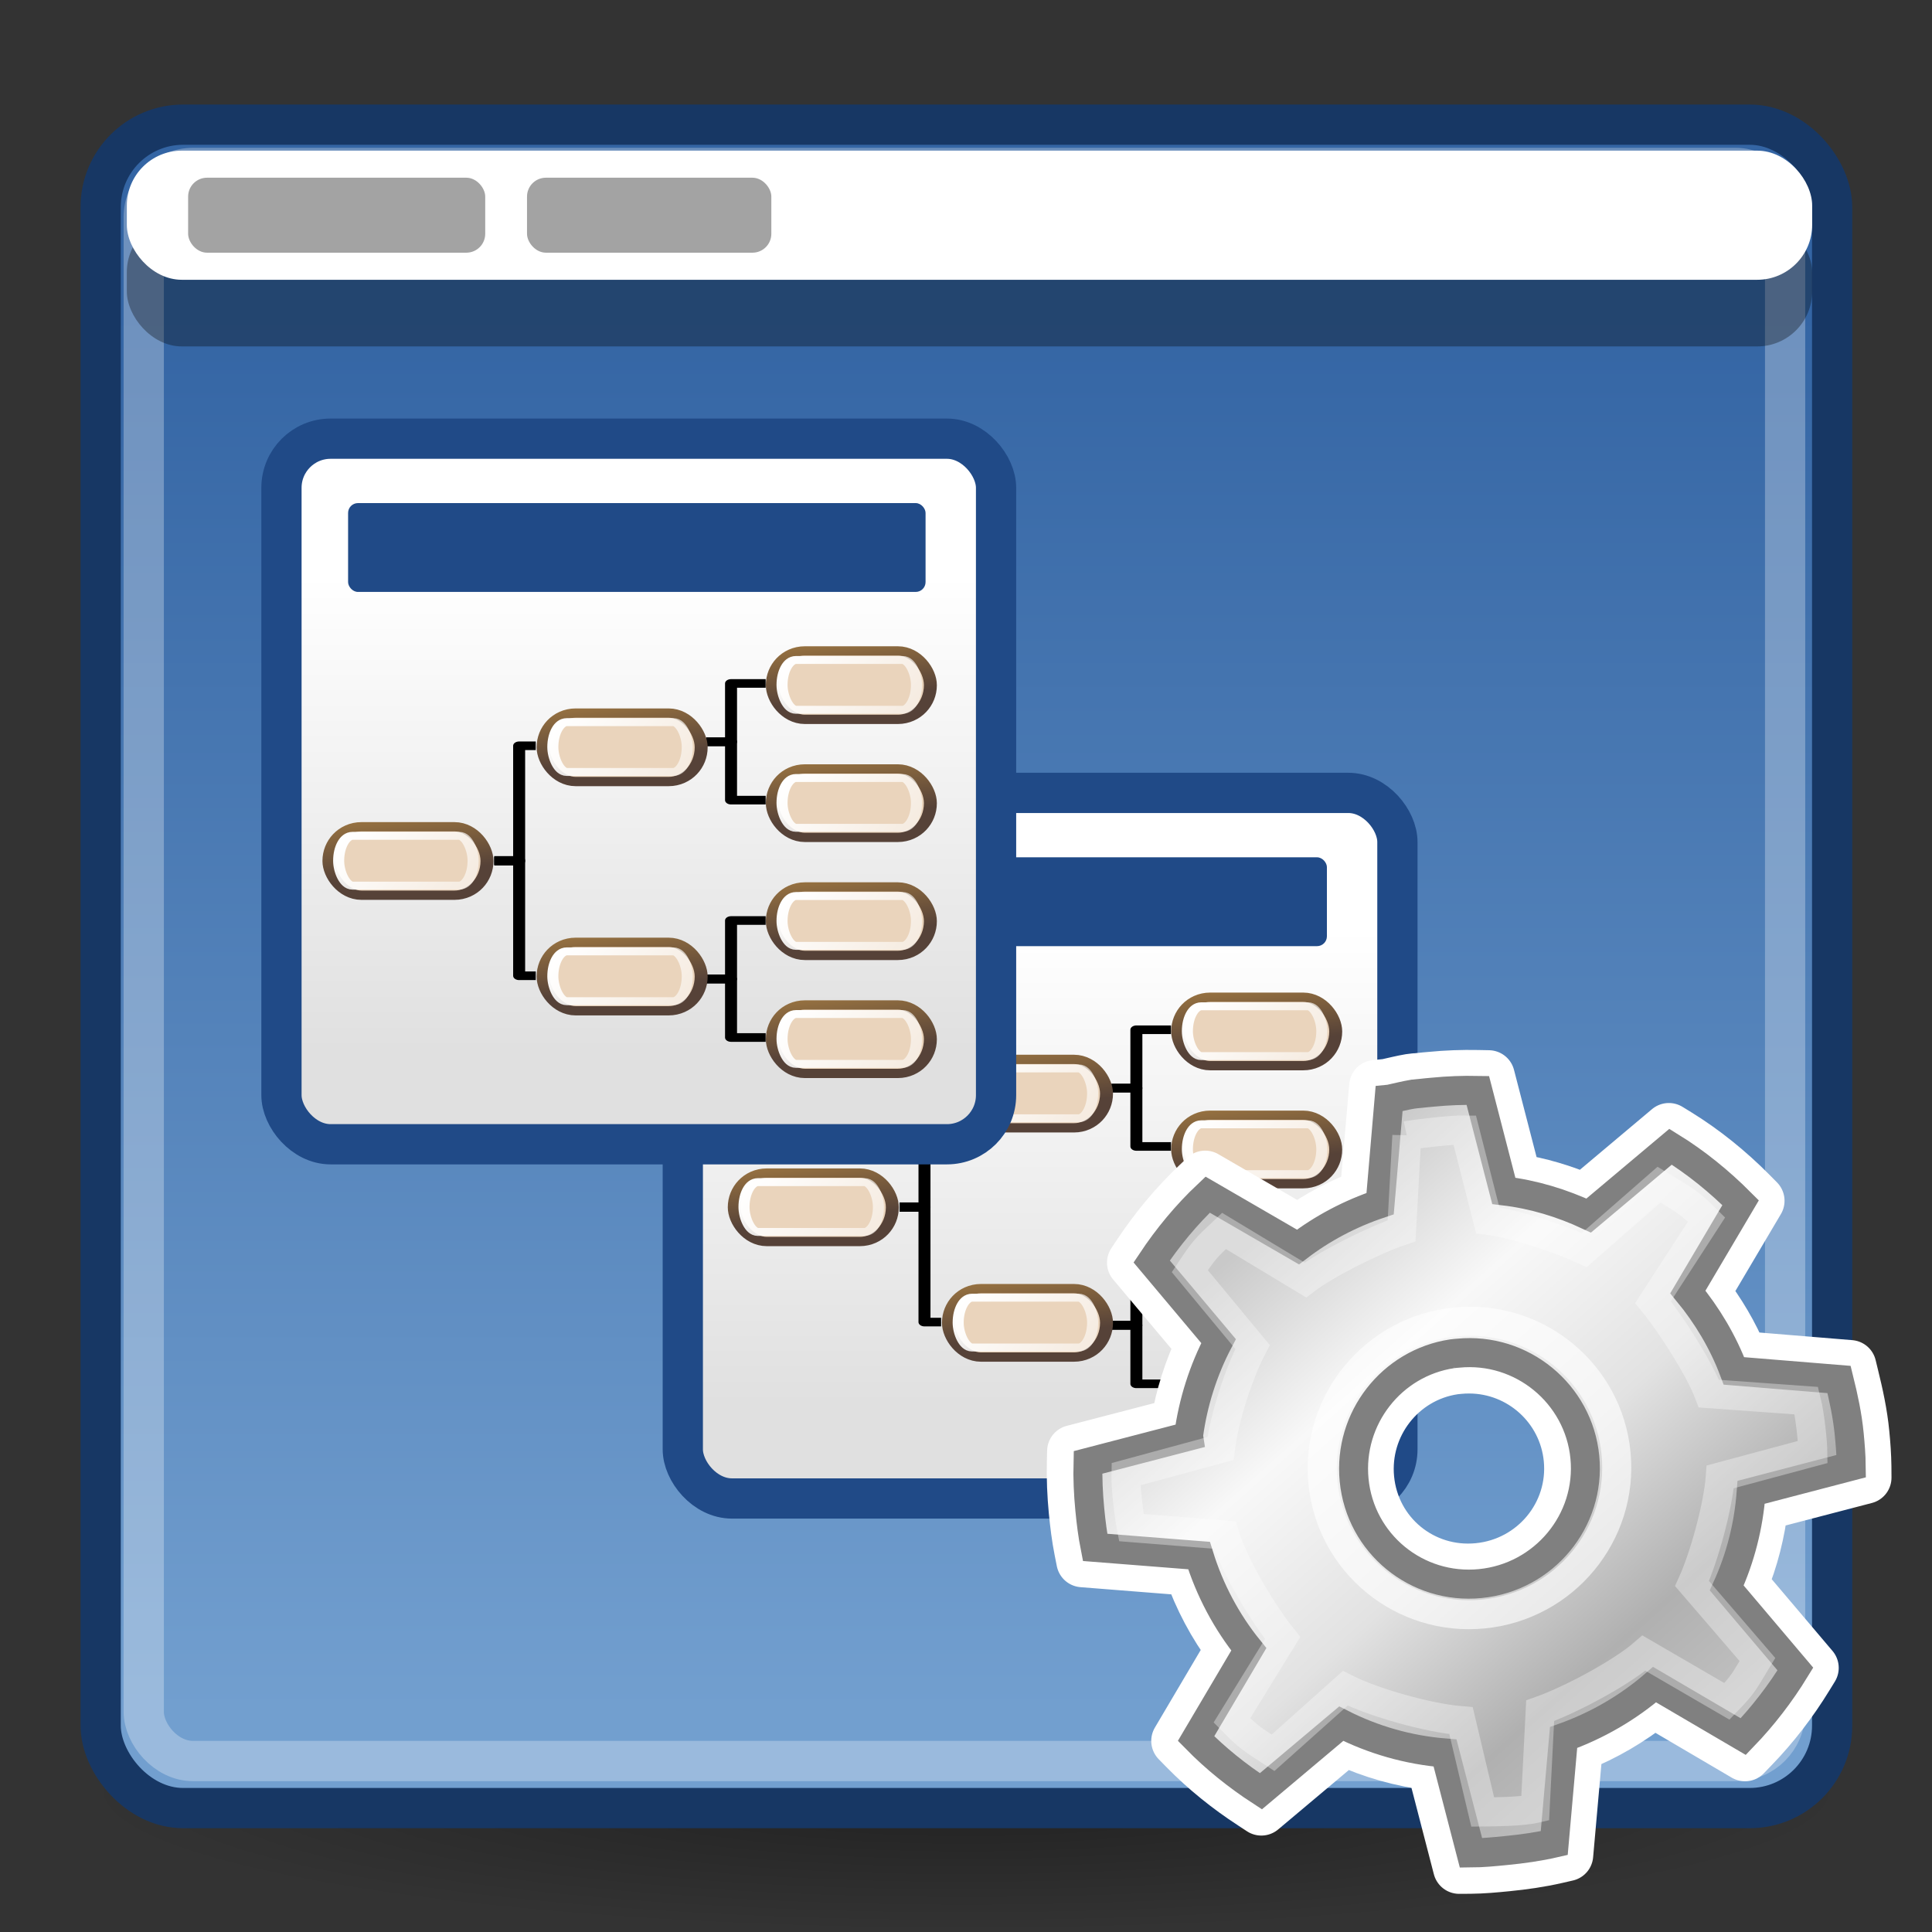 <?xml version="1.0" encoding="UTF-8" standalone="no"?>
<!-- Created with Inkscape (http://www.inkscape.org/) -->

<svg
   sodipodi:docname="gramps-gramplet.svg"
   inkscape:version="1.1.1 (3bf5ae0d25, 2021-09-20)"
   sodipodi:version="0.32"
   id="svg2963"
   height="48px"
   width="48px"
   inkscape:export-filename="/home/benny/programms/gramps/gramps30/src/images/48x48/gramps-gramplet.png"
   inkscape:export-xdpi="90"
   inkscape:export-ydpi="90"
   inkscape:output_extension="org.inkscape.output.svg.inkscape"
   version="1.1"
   xmlns:inkscape="http://www.inkscape.org/namespaces/inkscape"
   xmlns:sodipodi="http://sodipodi.sourceforge.net/DTD/sodipodi-0.dtd"
   xmlns:xlink="http://www.w3.org/1999/xlink"
   xmlns="http://www.w3.org/2000/svg"
   xmlns:svg="http://www.w3.org/2000/svg"
   xmlns:rdf="http://www.w3.org/1999/02/22-rdf-syntax-ns#"
   xmlns:cc="http://creativecommons.org/ns#"
   xmlns:dc="http://purl.org/dc/elements/1.1/">
  <rect width="100%" height="100%" fill="#333333" stroke="none"/>
  <defs
     id="defs3">
    <inkscape:perspective
       sodipodi:type="inkscape:persp3d"
       inkscape:vp_x="0 : 24 : 1"
       inkscape:vp_y="0 : 1000 : 0"
       inkscape:vp_z="48 : 24 : 1"
       inkscape:persp3d-origin="24 : 16 : 1"
       id="perspective6547" />
    <radialGradient
       inkscape:collect="always"
       xlink:href="#linearGradient3844"
       id="radialGradient3854"
       gradientUnits="userSpaceOnUse"
       gradientTransform="matrix(3.29,0,0,0.523,-91.757,21.537)"
       cx="35.188"
       cy="43.875"
       fx="35.188"
       fy="43.875"
       r="6.688" />
    <linearGradient
       inkscape:collect="always"
       id="linearGradient1428">
      <stop
         style="stop-color:#3465a4;stop-opacity:1;"
         offset="0"
         id="stop1430" />
      <stop
         style="stop-color:#729fcf"
         offset="1"
         id="stop1432" />
    </linearGradient>
    <linearGradient
       inkscape:collect="always"
       xlink:href="#linearGradient1428"
       id="linearGradient1434"
       x1="26.87"
       y1="6.634"
       x2="26.87"
       y2="44.465"
       gradientUnits="userSpaceOnUse"
       gradientTransform="matrix(0.858,0,0,0.831,0.29,0.764)" />
    <linearGradient
       inkscape:collect="always"
       xlink:href="#linearGradient3832"
       id="linearGradient3866"
       gradientUnits="userSpaceOnUse"
       gradientTransform="translate(0,-0.442)"
       x1="17.881"
       y1="11.073"
       x2="17.881"
       y2="21.768" />
    <linearGradient
       id="linearGradient3832">
      <stop
         style="stop-color:#ffffff;stop-opacity:1;"
         offset="0"
         id="stop3834" />
      <stop
         style="stop-color:#e0e0e0;stop-opacity:1;"
         offset="1"
         id="stop3836" />
    </linearGradient>
    <linearGradient
       inkscape:collect="always"
       xlink:href="#linearGradient3832"
       id="linearGradient3838"
       x1="17.881"
       y1="11.073"
       x2="17.881"
       y2="21.768"
       gradientUnits="userSpaceOnUse"
       gradientTransform="translate(0,-0.442)" />
    <linearGradient
       inkscape:collect="always"
       id="linearGradient3844">
      <stop
         style="stop-color:#000000;stop-opacity:1;"
         offset="0"
         id="stop3846" />
      <stop
         style="stop-color:#000000;stop-opacity:0;"
         offset="1"
         id="stop3848" />
    </linearGradient>
    <radialGradient
       inkscape:collect="always"
       xlink:href="#linearGradient3844"
       id="radialGradient3850"
       cx="35.188"
       cy="43.875"
       fx="35.188"
       fy="43.875"
       r="6.688"
       gradientTransform="matrix(1,0,0,0.355,0,28.293)"
       gradientUnits="userSpaceOnUse" />
    <linearGradient
       id="linearGradient2606"
       inkscape:collect="always">
      <stop
         id="stop2608"
         offset="0"
         style="stop-color:#ffffff;stop-opacity:1;" />
      <stop
         id="stop2610"
         offset="1"
         style="stop-color:#ffffff;stop-opacity:0;" />
    </linearGradient>
    <linearGradient
       gradientUnits="userSpaceOnUse"
       y2="36.403"
       x2="21.245"
       y1="29.421"
       x1="21.055"
       id="linearGradient2612"
       xlink:href="#linearGradient2606"
       inkscape:collect="always"
       gradientTransform="matrix(0.9,0,0,0.9,1.823,3.294)" />
    <linearGradient
       id="linearGradient2402">
      <stop
         style="stop-color:#d8d8d8;stop-opacity:1;"
         offset="0"
         id="stop2404" />
      <stop
         style="stop-color:#ffffff;stop-opacity:1;"
         offset="1"
         id="stop2406" />
    </linearGradient>
    <linearGradient
       gradientTransform="matrix(1.269,0,0,1.269,-11.959,-11.266)"
       y2="16.334"
       x2="23.495"
       y1="25.35"
       x1="23.318"
       gradientUnits="userSpaceOnUse"
       id="linearGradient2400"
       xlink:href="#linearGradient2402"
       inkscape:collect="always" />
    <linearGradient
       id="linearGradient2392">
      <stop
         id="stop2394"
         offset="0"
         style="stop-color:#a0a0a0;stop-opacity:1;" />
      <stop
         id="stop2396"
         offset="1"
         style="stop-color:#e7e7e7;stop-opacity:1;" />
    </linearGradient>
    <linearGradient
       gradientTransform="matrix(1.269,0,0,1.269,-8.817,-11.266)"
       gradientUnits="userSpaceOnUse"
       y2="33.835"
       x2="22.258"
       y1="38.078"
       x1="22.258"
       id="linearGradient2398"
       xlink:href="#linearGradient2392"
       inkscape:collect="always" />
    <linearGradient
       id="linearGradient2414"
       inkscape:collect="always">
      <stop
         id="stop2416"
         offset="0"
         style="stop-color:#ffffff;stop-opacity:1;" />
      <stop
         id="stop2418"
         offset="1"
         style="stop-color:#ffffff;stop-opacity:0;" />
    </linearGradient>
    <linearGradient
       gradientUnits="userSpaceOnUse"
       y2="7.152"
       x2="32.952"
       y1="28.189"
       x1="33.74"
       id="linearGradient2420"
       xlink:href="#linearGradient2414"
       inkscape:collect="always"
       gradientTransform="matrix(0.878,0,0,0.939,4.368,1.431)" />
    <linearGradient
       id="linearGradient10314">
      <stop
         id="stop10316"
         offset="0"
         style="stop-color:#f3f3f3;stop-opacity:1;" />
      <stop
         id="stop10318"
         offset="1"
         style="stop-color:#838383;stop-opacity:1;" />
    </linearGradient>
    <linearGradient
       gradientTransform="matrix(1.269,0,0,1.269,-8.817,-11.266)"
       gradientUnits="userSpaceOnUse"
       y2="18.071"
       x2="33.558"
       y1="42.467"
       x1="33.761"
       id="linearGradient2390"
       xlink:href="#linearGradient10314"
       inkscape:collect="always" />
    <linearGradient
       id="linearGradient3264">
      <stop
         id="stop3266"
         offset="0"
         style="stop-color:#c9c9c9;stop-opacity:1;" />
      <stop
         style="stop-color:#f8f8f8;stop-opacity:1;"
         offset="0.25"
         id="stop3276" />
      <stop
         style="stop-color:#e2e2e2;stop-opacity:1;"
         offset="0.5"
         id="stop3272" />
      <stop
         id="stop3274"
         offset="0.75"
         style="stop-color:#b0b0b0;stop-opacity:1;" />
      <stop
         id="stop3268"
         offset="1"
         style="stop-color:#c9c9c9;stop-opacity:1;" />
    </linearGradient>
    <linearGradient
       inkscape:collect="always"
       xlink:href="#linearGradient3040"
       id="linearGradient1652"
       gradientUnits="userSpaceOnUse"
       gradientTransform="matrix(0.253,0,0,0.339,34.825,32.415)"
       x1="3"
       y1="24.872"
       x2="70.421"
       y2="76.251" />
    <linearGradient
       inkscape:collect="always"
       xlink:href="#linearGradient3048"
       id="linearGradient1655"
       gradientUnits="userSpaceOnUse"
       gradientTransform="matrix(0.278,0,0,0.424,34.228,30.175)"
       x1="2.386"
       y1="34.4"
       x2="0.511"
       y2="15.857" />
    <linearGradient
       inkscape:collect="always"
       xlink:href="#linearGradient3040"
       id="linearGradient1641"
       gradientUnits="userSpaceOnUse"
       gradientTransform="matrix(0.253,0,0,0.339,34.825,20)"
       x1="3"
       y1="24.872"
       x2="70.421"
       y2="76.251" />
    <linearGradient
       inkscape:collect="always"
       xlink:href="#linearGradient3048"
       id="linearGradient1644"
       gradientUnits="userSpaceOnUse"
       gradientTransform="matrix(0.278,0,0,0.424,34.228,17.76)"
       x1="2.386"
       y1="34.4"
       x2="0.511"
       y2="15.857" />
    <linearGradient
       inkscape:collect="always"
       xlink:href="#linearGradient3040"
       id="linearGradient1630"
       gradientUnits="userSpaceOnUse"
       gradientTransform="matrix(0.253,0,0,0.339,34.825,7.584)"
       x1="3"
       y1="24.872"
       x2="70.421"
       y2="76.251" />
    <linearGradient
       inkscape:collect="always"
       xlink:href="#linearGradient3048"
       id="linearGradient1633"
       gradientUnits="userSpaceOnUse"
       gradientTransform="matrix(0.278,0,0,0.424,34.228,5.345)"
       x1="2.386"
       y1="34.4"
       x2="0.511"
       y2="15.857" />
    <linearGradient
       inkscape:collect="always"
       xlink:href="#linearGradient3040"
       id="linearGradient1619"
       gradientUnits="userSpaceOnUse"
       gradientTransform="matrix(0.253,0,0,0.339,34.825,-4.831)"
       x1="3"
       y1="24.872"
       x2="70.421"
       y2="76.251" />
    <linearGradient
       inkscape:collect="always"
       xlink:href="#linearGradient3048"
       id="linearGradient1622"
       gradientUnits="userSpaceOnUse"
       gradientTransform="matrix(0.278,0,0,0.424,34.228,-7.071)"
       x1="2.386"
       y1="34.4"
       x2="0.511"
       y2="15.857" />
    <linearGradient
       inkscape:collect="always"
       xlink:href="#linearGradient3040"
       id="linearGradient1608"
       gradientUnits="userSpaceOnUse"
       gradientTransform="matrix(0.253,0,0,0.339,17.51,25.824)"
       x1="3"
       y1="24.872"
       x2="70.421"
       y2="76.251" />
    <linearGradient
       inkscape:collect="always"
       xlink:href="#linearGradient3048"
       id="linearGradient1611"
       gradientUnits="userSpaceOnUse"
       gradientTransform="matrix(0.278,0,0,0.424,16.913,23.584)"
       x1="2.386"
       y1="34.4"
       x2="0.511"
       y2="15.857" />
    <linearGradient
       inkscape:collect="always"
       xlink:href="#linearGradient3040"
       id="linearGradient1597"
       gradientUnits="userSpaceOnUse"
       gradientTransform="matrix(0.253,0,0,0.339,17.51,1.708)"
       x1="3"
       y1="24.872"
       x2="70.421"
       y2="76.251" />
    <linearGradient
       inkscape:collect="always"
       xlink:href="#linearGradient3048"
       id="linearGradient1600"
       gradientUnits="userSpaceOnUse"
       gradientTransform="matrix(0.278,0,0,0.424,16.913,-0.532)"
       x1="2.386"
       y1="34.4"
       x2="0.511"
       y2="15.857" />
    <linearGradient
       inkscape:collect="always"
       id="linearGradient3040">
      <stop
         style="stop-color:white;stop-opacity:1;"
         offset="0"
         id="stop3042" />
      <stop
         style="stop-color:white;stop-opacity:0;"
         offset="1"
         id="stop3044" />
    </linearGradient>
    <linearGradient
       inkscape:collect="always"
       xlink:href="#linearGradient3040"
       id="linearGradient1586"
       gradientUnits="userSpaceOnUse"
       gradientTransform="matrix(0.253,0,0,0.339,1.331,13.668)"
       x1="3"
       y1="24.872"
       x2="70.421"
       y2="76.251" />
    <linearGradient
       id="linearGradient3048">
      <stop
         style="stop-color:#564238;stop-opacity:1;"
         offset="0"
         id="stop3050" />
      <stop
         style="stop-color:#a97f43;stop-opacity:1;"
         offset="1"
         id="stop3052" />
    </linearGradient>
    <linearGradient
       inkscape:collect="always"
       xlink:href="#linearGradient3048"
       id="linearGradient1589"
       gradientUnits="userSpaceOnUse"
       gradientTransform="matrix(0.278,0,0,0.424,0.734,11.428)"
       x1="2.386"
       y1="34.4"
       x2="0.511"
       y2="15.857" />
    <linearGradient
       inkscape:collect="always"
       id="linearGradient2884">
      <stop
         style="stop-color:#000000;stop-opacity:1;"
         offset="0"
         id="stop2886" />
      <stop
         style="stop-color:#000000;stop-opacity:0;"
         offset="1"
         id="stop2888" />
    </linearGradient>
    <linearGradient
       id="linearGradient2869">
      <stop
         style="stop-color:#ffffff;stop-opacity:1;"
         offset="0"
         id="stop2871" />
      <stop
         style="stop-color:#cccccc;stop-opacity:1;"
         offset="1"
         id="stop2873" />
    </linearGradient>
    <linearGradient
       id="linearGradient4995">
      <stop
         id="stop4997"
         offset="0"
         style="stop-color:#de9523;stop-opacity:1;" />
      <stop
         id="stop4999"
         offset="1"
         style="stop-color:#a36d18;stop-opacity:1;" />
    </linearGradient>
    <linearGradient
       id="linearGradient4987"
       inkscape:collect="always">
      <stop
         id="stop4989"
         offset="0"
         style="stop-color:#a0670c;stop-opacity:1;" />
      <stop
         id="stop4991"
         offset="1"
         style="stop-color:#a0670c;stop-opacity:0;" />
    </linearGradient>
    <linearGradient
       id="linearGradient4979">
      <stop
         id="stop4981"
         offset="0"
         style="stop-color:#fbf0e0;stop-opacity:1;" />
      <stop
         id="stop4983"
         offset="1"
         style="stop-color:#f0ce99;stop-opacity:1;" />
    </linearGradient>
    <linearGradient
       id="linearGradient4946"
       inkscape:collect="always">
      <stop
         id="stop4948"
         offset="0"
         style="stop-color:#000000;stop-opacity:1;" />
      <stop
         id="stop4950"
         offset="1"
         style="stop-color:#000000;stop-opacity:0;" />
    </linearGradient>
    <linearGradient
       id="linearGradient4222">
      <stop
         id="stop4224"
         offset="0"
         style="stop-color:#ffffff;stop-opacity:1;" />
      <stop
         id="stop4226"
         offset="1"
         style="stop-color:#ffffff;stop-opacity:0.686;" />
    </linearGradient>
    <linearGradient
       id="linearGradient4210">
      <stop
         id="stop4212"
         offset="0"
         style="stop-color:#eaba6f;stop-opacity:1;" />
      <stop
         id="stop4214"
         offset="1"
         style="stop-color:#b97a1b;stop-opacity:1;" />
    </linearGradient>
    <linearGradient
       id="linearGradient4192">
      <stop
         id="stop4194"
         offset="0"
         style="stop-color:#e9b96e;stop-opacity:1;" />
      <stop
         id="stop4196"
         offset="1"
         style="stop-color:#f1d19e;stop-opacity:1;" />
    </linearGradient>
    <linearGradient
       id="linearGradient4182">
      <stop
         id="stop4184"
         offset="0"
         style="stop-color:#a36d18;stop-opacity:1;" />
      <stop
         id="stop4186"
         offset="1"
         style="stop-color:#d79020;stop-opacity:1;" />
    </linearGradient>
    <radialGradient
       inkscape:collect="always"
       xlink:href="#linearGradient4946"
       id="radialGradient2252"
       gradientUnits="userSpaceOnUse"
       gradientTransform="matrix(1,0,0,0.333,0,23.582)"
       cx="22.93"
       cy="35.373"
       fx="22.93"
       fy="35.373"
       r="17.577" />
    <linearGradient
       inkscape:collect="always"
       xlink:href="#linearGradient4979"
       id="linearGradient2269"
       gradientUnits="userSpaceOnUse"
       x1="30.062"
       y1="13.445"
       x2="17.696"
       y2="12.334"
       gradientTransform="matrix(0.998,0,0,1.201,4.8442129e-2,61.367)" />
    <linearGradient
       inkscape:collect="always"
       xlink:href="#linearGradient4995"
       id="linearGradient2274"
       gradientUnits="userSpaceOnUse"
       x1="36.289"
       y1="14.662"
       x2="47.066"
       y2="15.268"
       gradientTransform="matrix(0.998,0,0,1.201,4.8442129e-2,61.367)" />
    <linearGradient
       inkscape:collect="always"
       xlink:href="#linearGradient4192"
       id="linearGradient2277"
       gradientUnits="userSpaceOnUse"
       gradientTransform="matrix(0.998,0,0,1.185,4.8442129e-2,61.747)"
       x1="25.381"
       y1="24.721"
       x2="24.119"
       y2="16.17" />
    <linearGradient
       inkscape:collect="always"
       xlink:href="#linearGradient4182"
       id="linearGradient2280"
       gradientUnits="userSpaceOnUse"
       gradientTransform="matrix(0.998,0,0,1.248,4.8442129e-2,61.318)"
       x1="16.149"
       y1="12.637"
       x2="34.194"
       y2="12.637" />
    <linearGradient
       inkscape:collect="always"
       xlink:href="#linearGradient4987"
       id="linearGradient2282"
       gradientUnits="userSpaceOnUse"
       x1="21.907"
       y1="9.758"
       x2="22.072"
       y2="16.021"
       gradientTransform="matrix(0.998,0,0,1.201,4.8442129e-2,61.367)" />
    <linearGradient
       inkscape:collect="always"
       xlink:href="#linearGradient4222"
       id="linearGradient2285"
       gradientUnits="userSpaceOnUse"
       x1="18.707"
       y1="19.912"
       x2="30.015"
       y2="47.388"
       gradientTransform="matrix(0.998,0,0,1.201,4.8442129e-2,61.367)" />
    <linearGradient
       inkscape:collect="always"
       xlink:href="#linearGradient4210"
       id="linearGradient2288"
       gradientUnits="userSpaceOnUse"
       x1="24.99"
       y1="34.005"
       x2="24.99"
       y2="22.585"
       gradientTransform="matrix(0.998,0,0,1.201,4.8442129e-2,61.367)" />
    <radialGradient
       inkscape:collect="always"
       xlink:href="#linearGradient2884"
       id="radialGradient2896"
       gradientUnits="userSpaceOnUse"
       gradientTransform="matrix(1.353,5.468101e-16,-1.144754e-13,0.636,-8.459,3.413)"
       cx="23.944"
       cy="20.8"
       fx="23.944"
       fy="20.8"
       r="6.429" />
    <radialGradient
       inkscape:collect="always"
       xlink:href="#linearGradient2869"
       id="radialGradient2898"
       gradientUnits="userSpaceOnUse"
       gradientTransform="matrix(0.749,0,0,0.394,6.227,10.093)"
       cx="21.579"
       cy="9.026"
       fx="21.579"
       fy="9.026"
       r="9.586" />
    <radialGradient
       inkscape:collect="always"
       xlink:href="#linearGradient2884"
       id="radialGradient2906"
       gradientUnits="userSpaceOnUse"
       gradientTransform="matrix(1.353,5.468101e-16,-1.144754e-13,0.636,-8.459,3.413)"
       cx="23.944"
       cy="20.8"
       fx="23.944"
       fy="20.8"
       r="6.429" />
    <radialGradient
       inkscape:collect="always"
       xlink:href="#linearGradient2869"
       id="radialGradient2908"
       gradientUnits="userSpaceOnUse"
       gradientTransform="matrix(0.749,0,0,0.394,6.227,10.093)"
       cx="21.579"
       cy="9.811"
       fx="21.579"
       fy="9.811"
       r="9.586" />
    <linearGradient
       inkscape:collect="always"
       xlink:href="#linearGradient3264"
       id="linearGradient8880"
       gradientUnits="userSpaceOnUse"
       gradientTransform="matrix(0.546,0,0,0.543,61.219,-11.522)"
       x1="14.463"
       y1="12.285"
       x2="34.534"
       y2="39.685" />
    <linearGradient
       inkscape:collect="always"
       xlink:href="#linearGradient3048"
       id="linearGradient10988"
       gradientUnits="userSpaceOnUse"
       gradientTransform="matrix(0.278,0,0,0.424,0.734,11.428)"
       x1="2.386"
       y1="34.4"
       x2="0.511"
       y2="15.857" />
    <linearGradient
       inkscape:collect="always"
       xlink:href="#linearGradient3040"
       id="linearGradient10990"
       gradientUnits="userSpaceOnUse"
       gradientTransform="matrix(0.253,0,0,0.339,1.331,13.668)"
       x1="3"
       y1="24.872"
       x2="70.421"
       y2="76.251" />
    <linearGradient
       inkscape:collect="always"
       xlink:href="#linearGradient3048"
       id="linearGradient10992"
       gradientUnits="userSpaceOnUse"
       gradientTransform="matrix(0.278,0,0,0.424,16.913,-0.532)"
       x1="2.386"
       y1="34.4"
       x2="0.511"
       y2="15.857" />
    <linearGradient
       inkscape:collect="always"
       xlink:href="#linearGradient3040"
       id="linearGradient10994"
       gradientUnits="userSpaceOnUse"
       gradientTransform="matrix(0.253,0,0,0.339,17.51,1.708)"
       x1="3"
       y1="24.872"
       x2="70.421"
       y2="76.251" />
    <linearGradient
       inkscape:collect="always"
       xlink:href="#linearGradient3048"
       id="linearGradient10996"
       gradientUnits="userSpaceOnUse"
       gradientTransform="matrix(0.278,0,0,0.424,16.913,23.584)"
       x1="2.386"
       y1="34.4"
       x2="0.511"
       y2="15.857" />
    <linearGradient
       inkscape:collect="always"
       xlink:href="#linearGradient3040"
       id="linearGradient10998"
       gradientUnits="userSpaceOnUse"
       gradientTransform="matrix(0.253,0,0,0.339,17.51,25.824)"
       x1="3"
       y1="24.872"
       x2="70.421"
       y2="76.251" />
    <linearGradient
       inkscape:collect="always"
       xlink:href="#linearGradient3048"
       id="linearGradient11000"
       gradientUnits="userSpaceOnUse"
       gradientTransform="matrix(0.278,0,0,0.424,34.228,-7.071)"
       x1="2.386"
       y1="34.4"
       x2="0.511"
       y2="15.857" />
    <linearGradient
       inkscape:collect="always"
       xlink:href="#linearGradient3040"
       id="linearGradient11002"
       gradientUnits="userSpaceOnUse"
       gradientTransform="matrix(0.253,0,0,0.339,34.825,-4.831)"
       x1="3"
       y1="24.872"
       x2="70.421"
       y2="76.251" />
    <linearGradient
       inkscape:collect="always"
       xlink:href="#linearGradient3048"
       id="linearGradient11004"
       gradientUnits="userSpaceOnUse"
       gradientTransform="matrix(0.278,0,0,0.424,34.228,5.345)"
       x1="2.386"
       y1="34.4"
       x2="0.511"
       y2="15.857" />
    <linearGradient
       inkscape:collect="always"
       xlink:href="#linearGradient3040"
       id="linearGradient11006"
       gradientUnits="userSpaceOnUse"
       gradientTransform="matrix(0.253,0,0,0.339,34.825,7.584)"
       x1="3"
       y1="24.872"
       x2="70.421"
       y2="76.251" />
    <linearGradient
       inkscape:collect="always"
       xlink:href="#linearGradient3048"
       id="linearGradient11008"
       gradientUnits="userSpaceOnUse"
       gradientTransform="matrix(0.278,0,0,0.424,34.228,17.76)"
       x1="2.386"
       y1="34.4"
       x2="0.511"
       y2="15.857" />
    <linearGradient
       inkscape:collect="always"
       xlink:href="#linearGradient3040"
       id="linearGradient11010"
       gradientUnits="userSpaceOnUse"
       gradientTransform="matrix(0.253,0,0,0.339,34.825,20)"
       x1="3"
       y1="24.872"
       x2="70.421"
       y2="76.251" />
    <linearGradient
       inkscape:collect="always"
       xlink:href="#linearGradient3048"
       id="linearGradient11012"
       gradientUnits="userSpaceOnUse"
       gradientTransform="matrix(0.278,0,0,0.424,34.228,30.175)"
       x1="2.386"
       y1="34.4"
       x2="0.511"
       y2="15.857" />
    <linearGradient
       inkscape:collect="always"
       xlink:href="#linearGradient3040"
       id="linearGradient11014"
       gradientUnits="userSpaceOnUse"
       gradientTransform="matrix(0.253,0,0,0.339,34.825,32.415)"
       x1="3"
       y1="24.872"
       x2="70.421"
       y2="76.251" />
    <linearGradient
       inkscape:collect="always"
       xlink:href="#linearGradient3048"
       id="linearGradient11058"
       gradientUnits="userSpaceOnUse"
       gradientTransform="matrix(0.278,0,0,0.424,0.734,11.428)"
       x1="2.386"
       y1="34.4"
       x2="0.511"
       y2="15.857" />
    <linearGradient
       inkscape:collect="always"
       xlink:href="#linearGradient3040"
       id="linearGradient11060"
       gradientUnits="userSpaceOnUse"
       gradientTransform="matrix(0.253,0,0,0.339,1.331,13.668)"
       x1="3"
       y1="24.872"
       x2="70.421"
       y2="76.251" />
    <linearGradient
       inkscape:collect="always"
       xlink:href="#linearGradient3048"
       id="linearGradient11062"
       gradientUnits="userSpaceOnUse"
       gradientTransform="matrix(0.278,0,0,0.424,16.913,-0.532)"
       x1="2.386"
       y1="34.4"
       x2="0.511"
       y2="15.857" />
    <linearGradient
       inkscape:collect="always"
       xlink:href="#linearGradient3040"
       id="linearGradient11064"
       gradientUnits="userSpaceOnUse"
       gradientTransform="matrix(0.253,0,0,0.339,17.51,1.708)"
       x1="3"
       y1="24.872"
       x2="70.421"
       y2="76.251" />
    <linearGradient
       inkscape:collect="always"
       xlink:href="#linearGradient3048"
       id="linearGradient11066"
       gradientUnits="userSpaceOnUse"
       gradientTransform="matrix(0.278,0,0,0.424,16.913,23.584)"
       x1="2.386"
       y1="34.4"
       x2="0.511"
       y2="15.857" />
    <linearGradient
       inkscape:collect="always"
       xlink:href="#linearGradient3040"
       id="linearGradient11068"
       gradientUnits="userSpaceOnUse"
       gradientTransform="matrix(0.253,0,0,0.339,17.51,25.824)"
       x1="3"
       y1="24.872"
       x2="70.421"
       y2="76.251" />
    <linearGradient
       inkscape:collect="always"
       xlink:href="#linearGradient3048"
       id="linearGradient11070"
       gradientUnits="userSpaceOnUse"
       gradientTransform="matrix(0.278,0,0,0.424,34.228,-7.071)"
       x1="2.386"
       y1="34.4"
       x2="0.511"
       y2="15.857" />
    <linearGradient
       inkscape:collect="always"
       xlink:href="#linearGradient3040"
       id="linearGradient11072"
       gradientUnits="userSpaceOnUse"
       gradientTransform="matrix(0.253,0,0,0.339,34.825,-4.831)"
       x1="3"
       y1="24.872"
       x2="70.421"
       y2="76.251" />
    <linearGradient
       inkscape:collect="always"
       xlink:href="#linearGradient3048"
       id="linearGradient11074"
       gradientUnits="userSpaceOnUse"
       gradientTransform="matrix(0.278,0,0,0.424,34.228,5.345)"
       x1="2.386"
       y1="34.4"
       x2="0.511"
       y2="15.857" />
    <linearGradient
       inkscape:collect="always"
       xlink:href="#linearGradient3040"
       id="linearGradient11076"
       gradientUnits="userSpaceOnUse"
       gradientTransform="matrix(0.253,0,0,0.339,34.825,7.584)"
       x1="3"
       y1="24.872"
       x2="70.421"
       y2="76.251" />
    <linearGradient
       inkscape:collect="always"
       xlink:href="#linearGradient3048"
       id="linearGradient11078"
       gradientUnits="userSpaceOnUse"
       gradientTransform="matrix(0.278,0,0,0.424,34.228,17.76)"
       x1="2.386"
       y1="34.4"
       x2="0.511"
       y2="15.857" />
    <linearGradient
       inkscape:collect="always"
       xlink:href="#linearGradient3040"
       id="linearGradient11080"
       gradientUnits="userSpaceOnUse"
       gradientTransform="matrix(0.253,0,0,0.339,34.825,20)"
       x1="3"
       y1="24.872"
       x2="70.421"
       y2="76.251" />
    <linearGradient
       inkscape:collect="always"
       xlink:href="#linearGradient3048"
       id="linearGradient11082"
       gradientUnits="userSpaceOnUse"
       gradientTransform="matrix(0.278,0,0,0.424,34.228,30.175)"
       x1="2.386"
       y1="34.4"
       x2="0.511"
       y2="15.857" />
    <linearGradient
       inkscape:collect="always"
       xlink:href="#linearGradient3040"
       id="linearGradient11084"
       gradientUnits="userSpaceOnUse"
       gradientTransform="matrix(0.253,0,0,0.339,34.825,32.415)"
       x1="3"
       y1="24.872"
       x2="70.421"
       y2="76.251" />
  </defs>
  <sodipodi:namedview
     inkscape:window-y="-9"
     inkscape:window-x="-9"
     inkscape:window-height="1001"
     inkscape:window-width="1920"
     stroke="#c17d11"
     fill="#e9b96e"
     inkscape:showpageshadow="false"
     inkscape:document-units="px"
     inkscape:grid-bbox="true"
     showgrid="true"
     inkscape:current-layer="g12190"
     inkscape:cy="25.267847"
     inkscape:cx="14.918983"
     inkscape:zoom="13.238168"
     inkscape:pageshadow="2"
     inkscape:pageopacity="1"
     borderopacity="0.4"
     bordercolor="#666666"
     pagecolor="#ededed"
     id="base"
     inkscape:pagecheckerboard="0"
     inkscape:window-maximized="1"
     showguides="true"
     inkscape:guide-bbox="true">
    <inkscape:grid
       type="xygrid"
       id="grid1017"
       empspacing="4" />
    <sodipodi:guide
       position="1,47"
       orientation="0,-1"
       id="guide1663" />
    <sodipodi:guide
       position="47,47"
       orientation="1,0"
       id="guide1665" />
    <sodipodi:guide
       position="47,1"
       orientation="0,-1"
       id="guide1667" />
    <sodipodi:guide
       position="1,1"
       orientation="1,0"
       id="guide1669" />
  </sodipodi:namedview>
  <g
     inkscape:groupmode="layer"
     inkscape:label="gramps-gramplet"
     id="layer1">
    <ellipse
       id="path3852"
       style="color:#000000;display:inline;overflow:visible;visibility:visible;opacity:0.363;fill:url(#radialGradient3854);fill-opacity:1;fill-rule:evenodd;stroke:none;stroke-width:2.116;stroke-linecap:butt;stroke-linejoin:miter;stroke-miterlimit:4;stroke-dasharray:none;stroke-dashoffset:0;stroke-opacity:1;marker:none;marker-start:none;marker-mid:none;marker-end:none"
       cx="24"
       cy="44.5"
       rx="22"
       ry="3.5"
       inkscape:label="shadow" />
    <g
       id="g12190"
       inkscape:label="grouped"
       transform="matrix(0.981,0,0,0.981,0.025,-0.195)"
       style="stroke-width:1.02">
      <g
         id="g1076"
         inkscape:label="screengroup"
         transform="matrix(1.125,0,0,1.125,0.832,1.087)"
         style="stroke-width:0.906">
        <rect
           style="color:#000000;display:inline;overflow:visible;visibility:visible;opacity:1;fill:url(#linearGradient1434);fill-opacity:1;fill-rule:evenodd;stroke:#173764;stroke-width:0.906;stroke-linecap:butt;stroke-linejoin:miter;stroke-miterlimit:4;stroke-dasharray:none;stroke-dashoffset:0;stroke-opacity:1;marker:none;marker-start:none;marker-mid:none;marker-end:none"
           id="rect1426"
           width="38.979"
           height="37.897"
           x="1.504"
           y="2.017"
           rx="1.856"
           ry="1.856"
           inkscape:label="screen" />
        <g
           id="g11928"
           inkscape:label="win2group"
           style="stroke-width:0.906">
          <g
             transform="translate(9.109,9.51)"
             id="g3860"
             inkscape:label="win2"
             style="display:inline;stroke-width:0.906">
            <rect
               style="color:#000000;display:inline;overflow:visible;visibility:visible;opacity:1;fill:url(#linearGradient3866);fill-opacity:1;fill-rule:evenodd;stroke:#204a87;stroke-width:0.906;stroke-linecap:butt;stroke-linejoin:miter;stroke-miterlimit:4;stroke-dasharray:none;stroke-dashoffset:0;stroke-opacity:1;marker:none;marker-start:none;marker-mid:none;marker-end:none"
               id="rect3862"
               width="16.087"
               height="15.884"
               x="5.5"
               y="7.55"
               rx="1.106"
               ry="1.106" />
            <rect
               style="color:#000000;display:inline;overflow:visible;visibility:visible;opacity:1;fill:#204a87;fill-opacity:1;fill-rule:evenodd;stroke:none;stroke-width:0.906;stroke-linecap:butt;stroke-linejoin:miter;stroke-miterlimit:4;stroke-dasharray:none;stroke-dashoffset:0;stroke-opacity:1;marker:none;marker-start:none;marker-mid:none;marker-end:none"
               id="rect3864"
               width="13"
               height="2"
               x="7"
               y="9"
               rx="0.222"
               ry="0.222" />
          </g>
          <g
             id="g11016"
             transform="matrix(0.298,0,0,0.214,15.342,21.315)"
             inkscape:label="pedi2"
             style="stroke-width:0.906">
            <rect
               ry="39.809"
               rx="2.458"
               y="20.11"
               x="1.428"
               height="7.2"
               width="11.941"
               id="rect11018"
               style="fill:#ead4bc;fill-opacity:1;stroke:url(#linearGradient11058);stroke-width:0.979;stroke-linecap:round;stroke-linejoin:miter;stroke-miterlimit:11;stroke-dasharray:none;stroke-dashoffset:0;stroke-opacity:1" />
            <rect
               ry="7.613"
               rx="1.054"
               y="21.062"
               x="2.163"
               height="5.243"
               width="10.157"
               id="rect11020"
               style="fill:none;fill-opacity:1;stroke:url(#linearGradient11060);stroke-width:0.836;stroke-linecap:round;stroke-linejoin:round;stroke-miterlimit:11;stroke-dasharray:none;stroke-opacity:1" />
            <path
               id="path11022"
               d="M 13.915,23.728 H 15.798 V 11.591 h 1.255"
               style="fill:none;fill-opacity:0.75;fill-rule:evenodd;stroke:#000000;stroke-width:0.906px;stroke-linecap:butt;stroke-linejoin:round;stroke-opacity:1" />
            <path
               id="path11024"
               d="m 13.915,23.65 h 1.883 v 12.136 h 1.255"
               style="fill:none;fill-opacity:0.75;fill-rule:evenodd;stroke:#000000;stroke-width:0.906px;stroke-linecap:butt;stroke-linejoin:round;stroke-opacity:1" />
            <path
               sodipodi:nodetypes="cccc"
               id="path11026"
               d="m 29.922,11.173 h 1.883 v 6.136 h 2.616"
               style="fill:none;fill-opacity:0.75;fill-rule:evenodd;stroke:#000000;stroke-width:0.906px;stroke-linecap:butt;stroke-linejoin:round;stroke-opacity:1" />
            <path
               sodipodi:nodetypes="cccc"
               id="path11028"
               d="m 29.922,36.144 h 1.883 v 6.136 h 2.616"
               style="fill:none;fill-opacity:0.75;fill-rule:evenodd;stroke:#000000;stroke-width:0.906px;stroke-linecap:butt;stroke-linejoin:round;stroke-opacity:1" />
            <path
               sodipodi:nodetypes="cccc"
               id="path11030"
               d="m 29.922,11.17 h 1.883 V 5.034 h 2.616"
               style="fill:none;fill-opacity:0.75;fill-rule:evenodd;stroke:#000000;stroke-width:0.906px;stroke-linecap:butt;stroke-linejoin:round;stroke-opacity:1" />
            <path
               sodipodi:nodetypes="cccc"
               id="path11032"
               d="m 29.922,36.107 h 1.883 v -6.136 h 2.616"
               style="fill:none;fill-opacity:0.75;fill-rule:evenodd;stroke:#000000;stroke-width:0.906px;stroke-linecap:butt;stroke-linejoin:round;stroke-opacity:1" />
            <rect
               ry="39.809"
               rx="2.458"
               y="8.151"
               x="17.608"
               height="7.2"
               width="11.941"
               id="rect11034"
               style="fill:#ead4bc;fill-opacity:1;stroke:url(#linearGradient11062);stroke-width:0.979;stroke-linecap:round;stroke-linejoin:miter;stroke-miterlimit:11;stroke-dasharray:none;stroke-dashoffset:0;stroke-opacity:1" />
            <rect
               ry="7.613"
               rx="1.054"
               y="9.103"
               x="18.343"
               height="5.243"
               width="10.157"
               id="rect11036"
               style="fill:none;fill-opacity:1;stroke:url(#linearGradient11064);stroke-width:0.836;stroke-linecap:round;stroke-linejoin:round;stroke-miterlimit:11;stroke-dasharray:none;stroke-opacity:1" />
            <rect
               ry="39.809"
               rx="2.458"
               y="32.266"
               x="17.608"
               height="7.2"
               width="11.941"
               id="rect11038"
               style="fill:#ead4bc;fill-opacity:1;stroke:url(#linearGradient11066);stroke-width:0.979;stroke-linecap:round;stroke-linejoin:miter;stroke-miterlimit:11;stroke-dasharray:none;stroke-dashoffset:0;stroke-opacity:1" />
            <rect
               ry="7.613"
               rx="1.054"
               y="33.218"
               x="18.343"
               height="5.243"
               width="10.157"
               id="rect11040"
               style="fill:none;fill-opacity:1;stroke:url(#linearGradient11068);stroke-width:0.836;stroke-linecap:round;stroke-linejoin:round;stroke-miterlimit:11;stroke-dasharray:none;stroke-opacity:1" />
            <rect
               ry="39.809"
               rx="2.458"
               y="1.612"
               x="34.923"
               height="7.2"
               width="11.941"
               id="rect11042"
               style="fill:#ead4bc;fill-opacity:1;stroke:url(#linearGradient11070);stroke-width:0.979;stroke-linecap:round;stroke-linejoin:miter;stroke-miterlimit:11;stroke-dasharray:none;stroke-dashoffset:0;stroke-opacity:1" />
            <rect
               ry="7.613"
               rx="1.054"
               y="2.564"
               x="35.658"
               height="5.243"
               width="10.157"
               id="rect11044"
               style="fill:none;fill-opacity:1;stroke:url(#linearGradient11072);stroke-width:0.836;stroke-linecap:round;stroke-linejoin:round;stroke-miterlimit:11;stroke-dasharray:none;stroke-opacity:1" />
            <rect
               ry="39.809"
               rx="2.458"
               y="14.027"
               x="34.923"
               height="7.2"
               width="11.941"
               id="rect11046"
               style="fill:#ead4bc;fill-opacity:1;stroke:url(#linearGradient11074);stroke-width:0.979;stroke-linecap:round;stroke-linejoin:miter;stroke-miterlimit:11;stroke-dasharray:none;stroke-dashoffset:0;stroke-opacity:1" />
            <rect
               ry="7.613"
               rx="1.054"
               y="14.979"
               x="35.658"
               height="5.243"
               width="10.157"
               id="rect11048"
               style="fill:none;fill-opacity:1;stroke:url(#linearGradient11076);stroke-width:0.836;stroke-linecap:round;stroke-linejoin:round;stroke-miterlimit:11;stroke-dasharray:none;stroke-opacity:1" />
            <rect
               ry="39.809"
               rx="2.458"
               y="26.442"
               x="34.923"
               height="7.2"
               width="11.941"
               id="rect11050"
               style="fill:#ead4bc;fill-opacity:1;stroke:url(#linearGradient11078);stroke-width:0.979;stroke-linecap:round;stroke-linejoin:miter;stroke-miterlimit:11;stroke-dasharray:none;stroke-dashoffset:0;stroke-opacity:1" />
            <rect
               ry="7.613"
               rx="1.054"
               y="27.394"
               x="35.658"
               height="5.243"
               width="10.157"
               id="rect11052"
               style="fill:none;fill-opacity:1;stroke:url(#linearGradient11080);stroke-width:0.836;stroke-linecap:round;stroke-linejoin:round;stroke-miterlimit:11;stroke-dasharray:none;stroke-opacity:1" />
            <rect
               ry="39.809"
               rx="2.458"
               y="38.857"
               x="34.923"
               height="7.2"
               width="11.941"
               id="rect11054"
               style="fill:#ead4bc;fill-opacity:1;stroke:url(#linearGradient11082);stroke-width:0.979;stroke-linecap:round;stroke-linejoin:miter;stroke-miterlimit:11;stroke-dasharray:none;stroke-dashoffset:0;stroke-opacity:1" />
            <rect
               ry="7.613"
               rx="1.054"
               y="39.81"
               x="35.658"
               height="5.243"
               width="10.157"
               id="rect11056"
               style="fill:none;fill-opacity:1;stroke:url(#linearGradient11084);stroke-width:0.836;stroke-linecap:round;stroke-linejoin:round;stroke-miterlimit:11;stroke-dasharray:none;stroke-opacity:1" />
          </g>
        </g>
        <rect
           ry="1.106"
           rx="1.106"
           y="2.992"
           x="2.474"
           height="35.862"
           width="36.95"
           id="rect2317"
           style="color:#000000;display:inline;overflow:visible;visibility:visible;opacity:0.287;fill:none;fill-opacity:1;fill-rule:evenodd;stroke:#ffffff;stroke-width:0.906;stroke-linecap:butt;stroke-linejoin:miter;stroke-miterlimit:4;stroke-dasharray:none;stroke-dashoffset:0;stroke-opacity:1;marker:none;marker-start:none;marker-mid:none;marker-end:none"
           inkscape:label="highlight" />
        <g
           id="g11679"
           inkscape:label="menu"
           style="stroke-width:0.906">
          <rect
             style="color:#000000;display:inline;overflow:visible;visibility:visible;opacity:1;fill:#000000;fill-opacity:0.321;fill-rule:evenodd;stroke:none;stroke-width:0.906;stroke-linecap:butt;stroke-linejoin:miter;stroke-miterlimit:4;stroke-dasharray:none;stroke-dashoffset:0;stroke-opacity:1;marker:none;marker-start:none;marker-mid:none;marker-end:none"
             id="rect1436"
             width="37.94"
             height="2.907"
             x="2.093"
             y="4.102"
             rx="1.237"
             ry="1.237" />
          <rect
             ry="1.237"
             rx="1.237"
             y="2.602"
             x="2.093"
             height="2.907"
             width="37.94"
             id="rect2311"
             style="color:#000000;display:inline;overflow:visible;visibility:visible;opacity:1;fill:#ffffff;fill-opacity:1;fill-rule:evenodd;stroke:none;stroke-width:0.906;stroke-linecap:butt;stroke-linejoin:miter;stroke-miterlimit:4;stroke-dasharray:none;stroke-dashoffset:0;stroke-opacity:1;marker:none;marker-start:none;marker-mid:none;marker-end:none" />
          <rect
             style="color:#000000;display:inline;overflow:visible;visibility:visible;opacity:0.363;fill:#000000;fill-opacity:1;fill-rule:evenodd;stroke:none;stroke-width:0.906;stroke-linecap:butt;stroke-linejoin:miter;stroke-miterlimit:4;stroke-dasharray:none;stroke-dashoffset:0;stroke-opacity:1;marker:none;marker-start:none;marker-mid:none;marker-end:none"
             id="rect3856"
             width="6.688"
             height="1.688"
             x="3.473"
             y="3.211"
             rx="0.425"
             ry="0.425" />
          <rect
             ry="0.425"
             rx="0.425"
             y="3.211"
             x="11.102"
             height="1.688"
             width="5.5"
             id="rect3858"
             style="color:#000000;display:inline;overflow:visible;visibility:visible;opacity:0.363;fill:#000000;fill-opacity:1;fill-rule:evenodd;stroke:none;stroke-width:0.906;stroke-linecap:butt;stroke-linejoin:miter;stroke-miterlimit:4;stroke-dasharray:none;stroke-dashoffset:0;stroke-opacity:1;marker:none;marker-start:none;marker-mid:none;marker-end:none" />
        </g>
        <g
           id="g11902"
           inkscape:label="win1group"
           style="stroke-width:0.906">
          <g
             id="g3822"
             transform="translate(0.074,1.536)"
             inkscape:label="win1"
             style="display:inline;stroke-width:0.906">
            <rect
               ry="1.106"
               rx="1.106"
               y="7.55"
               x="5.5"
               height="15.884"
               width="16.087"
               id="rect3818"
               style="color:#000000;display:inline;overflow:visible;visibility:visible;opacity:1;fill:url(#linearGradient3838);fill-opacity:1;fill-rule:evenodd;stroke:#204a87;stroke-width:0.906;stroke-linecap:butt;stroke-linejoin:miter;stroke-miterlimit:4;stroke-dasharray:none;stroke-dashoffset:0;stroke-opacity:1;marker:none;marker-start:none;marker-mid:none;marker-end:none" />
            <rect
               ry="0.222"
               rx="0.222"
               y="9"
               x="7"
               height="2"
               width="13"
               id="rect3820"
               style="color:#000000;display:inline;overflow:visible;visibility:visible;opacity:1;fill:#204a87;fill-opacity:1;fill-rule:evenodd;stroke:none;stroke-width:0.906;stroke-linecap:butt;stroke-linejoin:miter;stroke-miterlimit:4;stroke-dasharray:none;stroke-dashoffset:0;stroke-opacity:1;marker:none;marker-start:none;marker-mid:none;marker-end:none" />
          </g>
          <g
             id="g1882"
             transform="matrix(0.298,0,0,0.214,6.217,13.519)"
             inkscape:label="pedi1"
             style="stroke-width:0.906">
            <rect
               ry="39.809"
               rx="2.458"
               y="20.11"
               x="1.428"
               height="7.2"
               width="11.941"
               id="rect1862"
               style="fill:#ead4bc;fill-opacity:1;stroke:url(#linearGradient1589);stroke-width:0.979;stroke-linecap:round;stroke-linejoin:miter;stroke-miterlimit:11;stroke-dasharray:none;stroke-dashoffset:0;stroke-opacity:1" />
            <rect
               ry="7.613"
               rx="1.054"
               y="21.062"
               x="2.163"
               height="5.243"
               width="10.157"
               id="rect3038"
               style="fill:none;fill-opacity:1;stroke:url(#linearGradient1586);stroke-width:0.836;stroke-linecap:round;stroke-linejoin:round;stroke-miterlimit:11;stroke-dasharray:none;stroke-opacity:1" />
            <path
               id="path5908"
               d="M 13.915,23.728 H 15.798 V 11.591 h 1.255"
               style="fill:none;fill-opacity:0.75;fill-rule:evenodd;stroke:#000000;stroke-width:0.906px;stroke-linecap:butt;stroke-linejoin:round;stroke-opacity:1" />
            <path
               id="path5910"
               d="m 13.915,23.65 h 1.883 v 12.136 h 1.255"
               style="fill:none;fill-opacity:0.75;fill-rule:evenodd;stroke:#000000;stroke-width:0.906px;stroke-linecap:butt;stroke-linejoin:round;stroke-opacity:1" />
            <path
               sodipodi:nodetypes="cccc"
               id="path5912"
               d="m 29.922,11.173 h 1.883 v 6.136 h 2.616"
               style="fill:none;fill-opacity:0.75;fill-rule:evenodd;stroke:#000000;stroke-width:0.906px;stroke-linecap:butt;stroke-linejoin:round;stroke-opacity:1" />
            <path
               sodipodi:nodetypes="cccc"
               id="path5914"
               d="m 29.922,36.144 h 1.883 v 6.136 h 2.616"
               style="fill:none;fill-opacity:0.75;fill-rule:evenodd;stroke:#000000;stroke-width:0.906px;stroke-linecap:butt;stroke-linejoin:round;stroke-opacity:1" />
            <path
               sodipodi:nodetypes="cccc"
               id="path5916"
               d="m 29.922,11.17 h 1.883 V 5.034 h 2.616"
               style="fill:none;fill-opacity:0.75;fill-rule:evenodd;stroke:#000000;stroke-width:0.906px;stroke-linecap:butt;stroke-linejoin:round;stroke-opacity:1" />
            <path
               sodipodi:nodetypes="cccc"
               id="path5918"
               d="m 29.922,36.107 h 1.883 v -6.136 h 2.616"
               style="fill:none;fill-opacity:0.75;fill-rule:evenodd;stroke:#000000;stroke-width:0.906px;stroke-linecap:butt;stroke-linejoin:round;stroke-opacity:1" />
            <rect
               ry="39.809"
               rx="2.458"
               y="8.151"
               x="17.608"
               height="7.2"
               width="11.941"
               id="rect6008"
               style="fill:#ead4bc;fill-opacity:1;stroke:url(#linearGradient1600);stroke-width:0.979;stroke-linecap:round;stroke-linejoin:miter;stroke-miterlimit:11;stroke-dasharray:none;stroke-dashoffset:0;stroke-opacity:1" />
            <rect
               ry="7.613"
               rx="1.054"
               y="9.103"
               x="18.343"
               height="5.243"
               width="10.157"
               id="rect6010"
               style="fill:none;fill-opacity:1;stroke:url(#linearGradient1597);stroke-width:0.836;stroke-linecap:round;stroke-linejoin:round;stroke-miterlimit:11;stroke-dasharray:none;stroke-opacity:1" />
            <rect
               ry="39.809"
               rx="2.458"
               y="32.266"
               x="17.608"
               height="7.2"
               width="11.941"
               id="rect6036"
               style="fill:#ead4bc;fill-opacity:1;stroke:url(#linearGradient1611);stroke-width:0.979;stroke-linecap:round;stroke-linejoin:miter;stroke-miterlimit:11;stroke-dasharray:none;stroke-dashoffset:0;stroke-opacity:1" />
            <rect
               ry="7.613"
               rx="1.054"
               y="33.218"
               x="18.343"
               height="5.243"
               width="10.157"
               id="rect6038"
               style="fill:none;fill-opacity:1;stroke:url(#linearGradient1608);stroke-width:0.836;stroke-linecap:round;stroke-linejoin:round;stroke-miterlimit:11;stroke-dasharray:none;stroke-opacity:1" />
            <rect
               ry="39.809"
               rx="2.458"
               y="1.612"
               x="34.923"
               height="7.2"
               width="11.941"
               id="rect6064"
               style="fill:#ead4bc;fill-opacity:1;stroke:url(#linearGradient1622);stroke-width:0.979;stroke-linecap:round;stroke-linejoin:miter;stroke-miterlimit:11;stroke-dasharray:none;stroke-dashoffset:0;stroke-opacity:1" />
            <rect
               ry="7.613"
               rx="1.054"
               y="2.564"
               x="35.658"
               height="5.243"
               width="10.157"
               id="rect6066"
               style="fill:none;fill-opacity:1;stroke:url(#linearGradient1619);stroke-width:0.836;stroke-linecap:round;stroke-linejoin:round;stroke-miterlimit:11;stroke-dasharray:none;stroke-opacity:1" />
            <rect
               ry="39.809"
               rx="2.458"
               y="14.027"
               x="34.923"
               height="7.2"
               width="11.941"
               id="rect6092"
               style="fill:#ead4bc;fill-opacity:1;stroke:url(#linearGradient1633);stroke-width:0.979;stroke-linecap:round;stroke-linejoin:miter;stroke-miterlimit:11;stroke-dasharray:none;stroke-dashoffset:0;stroke-opacity:1" />
            <rect
               ry="7.613"
               rx="1.054"
               y="14.979"
               x="35.658"
               height="5.243"
               width="10.157"
               id="rect6094"
               style="fill:none;fill-opacity:1;stroke:url(#linearGradient1630);stroke-width:0.836;stroke-linecap:round;stroke-linejoin:round;stroke-miterlimit:11;stroke-dasharray:none;stroke-opacity:1" />
            <rect
               ry="39.809"
               rx="2.458"
               y="26.442"
               x="34.923"
               height="7.2"
               width="11.941"
               id="rect6120"
               style="fill:#ead4bc;fill-opacity:1;stroke:url(#linearGradient1644);stroke-width:0.979;stroke-linecap:round;stroke-linejoin:miter;stroke-miterlimit:11;stroke-dasharray:none;stroke-dashoffset:0;stroke-opacity:1" />
            <rect
               ry="7.613"
               rx="1.054"
               y="27.394"
               x="35.658"
               height="5.243"
               width="10.157"
               id="rect6122"
               style="fill:none;fill-opacity:1;stroke:url(#linearGradient1641);stroke-width:0.836;stroke-linecap:round;stroke-linejoin:round;stroke-miterlimit:11;stroke-dasharray:none;stroke-opacity:1" />
            <rect
               ry="39.809"
               rx="2.458"
               y="38.857"
               x="34.923"
               height="7.2"
               width="11.941"
               id="rect6148"
               style="fill:#ead4bc;fill-opacity:1;stroke:url(#linearGradient1655);stroke-width:0.979;stroke-linecap:round;stroke-linejoin:miter;stroke-miterlimit:11;stroke-dasharray:none;stroke-dashoffset:0;stroke-opacity:1" />
            <rect
               ry="7.613"
               rx="1.054"
               y="39.81"
               x="35.658"
               height="5.243"
               width="10.157"
               id="rect6150"
               style="fill:none;fill-opacity:1;stroke:url(#linearGradient1652);stroke-width:0.836;stroke-linecap:round;stroke-linejoin:round;stroke-miterlimit:11;stroke-dasharray:none;stroke-opacity:1" />
          </g>
        </g>
      </g>
      <g
         id="g1456"
         transform="translate(-0.959,-0.952)">
        <g
           id="g8885-5"
           transform="matrix(0.992,-0.098,0.096,0.995,-35.553,44.2)"
           inkscape:label="cog"
           style="fill:none;stroke:#ffffff;stroke-width:1.328;stroke-linejoin:round;stroke-miterlimit:4;stroke-dasharray:none;stroke-opacity:1">
          <path
             id="path1317"
             style="color:#000000;fill:none;stroke:#ffffff;stroke-width:1.3;stroke-linejoin:round;stroke-miterlimit:4;stroke-dasharray:none;stroke-opacity:1"
             d="m 37.654,27.623 c -0.381,-0.007 -0.767,0.006 -1.158,0.045 -0.094,0.009 -0.201,0.016 -0.316,0.031 -0.02,0.003 -0.075,0.002 -0.158,0.016 0.031,-0.005 0.016,-0.006 -0.043,0.004 -0.212,0.036 -0.403,0.086 -0.582,0.125 l -0.285,0.029 -0.232,2.701 c -0.604,0.226 -1.166,0.525 -1.682,0.891 L 30.887,30.127 30.693,30.312 C 30.147,30.829 29.664,31.414 29.25,32.035 l -0.15,0.225 1.711,2.035 c -0.297,0.62 -0.509,1.287 -0.625,1.98 l -2.57,0.67 -0.006,0.271 c -0.01,0.4 0.008,0.809 0.047,1.213 0.032,0.326 0.072,0.653 0.137,0.979 l 0.053,0.266 2.666,0.209 c 0.25,0.715 0.603,1.375 1.045,1.967 l -1.35,2.289 0.193,0.197 c 0.504,0.513 1.07,0.968 1.67,1.357 l 0.223,0.146 2.061,-1.734 c 0.685,0.317 1.418,0.524 2.189,0.617 l 0.666,2.561 0.279,-0.002 c 0.309,-0.003 0.612,-0.032 0.904,-0.061 0.421,-0.042 0.827,-0.1 1.24,-0.195 l 0.256,-0.059 0.238,-2.703 c 0.697,-0.276 1.338,-0.654 1.91,-1.113 l 2.271,1.332 0.197,-0.205 c 0.509,-0.526 0.961,-1.116 1.342,-1.74 l 0.137,-0.223 -1.76,-2.074 c 0.26,-0.627 0.428,-1.291 0.506,-1.982 l 2.561,-0.67 -0.002,-0.281 c -0.004,-0.281 -0.024,-0.547 -0.051,-0.82 -0.048,-0.495 -0.153,-0.967 -0.264,-1.416 l -0.061,-0.25 -2.689,-0.219 C 43.979,34.018 43.659,33.482 43.283,32.992 l 1.346,-2.279 -0.197,-0.199 c -0.541,-0.543 -1.147,-1.035 -1.805,-1.441 l -0.223,-0.137 -2.088,1.758 c -0.545,-0.234 -1.119,-0.404 -1.723,-0.5 l -0.666,-2.566 z m -0.201,7.232 c 1.279,0.003 2.372,0.975 2.498,2.271 0.134,1.382 -0.882,2.606 -2.271,2.744 C 36.29,40.009 35.072,39.01 34.938,37.625 c -0.13,-1.341 0.811,-2.546 2.129,-2.744 0.025,-0.004 0.068,-0.008 0.129,-0.014 0.087,-0.009 0.173,-0.012 0.258,-0.012 z"
             transform="matrix(1.018,0.101,-0.099,1.015,39.727,-40.295)" />
        </g>
        <g
           id="g8885"
           transform="matrix(0.992,-0.098,0.096,0.995,-35.553,44.2)"
           inkscape:label="cog1"
           style="stroke-width:1.021">
          <path
             id="path3243"
             d="m 73.645,-8.163 c -0.205,0.014 -0.403,0.045 -0.604,0.068 h -0.014 l -0.481,2.611 c -0.783,0.178 -1.52,0.479 -2.183,0.889 l -2.156,-1.545 c -0.583,0.45 -1.113,0.976 -1.579,1.545 l 1.497,2.174 c -0.454,0.691 -0.796,1.481 -0.989,2.31 -3.3e-5,0.004 -2.7e-5,0.013 0,0.014 l -2.609,0.41 c -0.048,0.388 -0.069,0.789 -0.069,1.189 0,0.328 0.009,0.651 0.041,0.971 l 2.609,0.465 c 0.186,0.902 0.538,1.744 1.03,2.488 l -1.552,2.119 c 0.444,0.549 0.957,1.049 1.511,1.49 l 2.197,-1.504 c 0.768,0.488 1.625,0.83 2.554,0.998 l 0.412,2.584 c 0.293,0.027 0.593,0.027 0.893,0.027 0.423,0 0.827,-0.016 1.236,-0.068 l 0.494,-2.638 c 0.882,-0.219 1.711,-0.598 2.431,-1.107 l 2.115,1.531 C 80.977,8.392 81.478,7.858 81.912,7.284 L 80.374,5.069 C 80.79,4.353 81.079,3.563 81.225,2.718 l 2.595,-0.41 c 0.023,-0.27 0.027,-0.531 0.027,-0.807 0,-0.479 -0.056,-0.948 -0.124,-1.408 l -2.637,-0.478 C 80.881,-1.144 80.542,-1.853 80.113,-2.49 l 1.552,-2.119 C 81.183,-5.195 80.635,-5.736 80.03,-6.195 l -2.238,1.531 c -0.643,-0.379 -1.336,-0.669 -2.087,-0.834 l -0.412,-2.597 c -0.375,-0.044 -0.753,-0.068 -1.14,-0.068 -0.105,0 -0.212,-0.003 -0.316,0 -0.051,0.002 -0.101,-0.003 -0.151,0 -0.014,7.932e-4 -0.028,-9.287e-4 -0.041,0 z m 0.357,6.644 c 0.05,-0.003 0.1,0 0.151,0 1.625,0 2.952,1.321 2.952,2.939 1e-6,1.618 -1.327,2.925 -2.952,2.925 -1.625,5e-7 -2.939,-1.307 -2.939,-2.925 0,-1.568 1.232,-2.861 2.788,-2.939 z"
             style="color:#000000;display:inline;overflow:visible;visibility:visible;fill:url(#linearGradient8880);fill-opacity:1;fill-rule:nonzero;stroke:#808080;stroke-width:0.736;stroke-linecap:butt;stroke-linejoin:miter;stroke-miterlimit:4;stroke-dasharray:none;stroke-dashoffset:0;stroke-opacity:1;marker:none;marker-start:none;marker-mid:none;marker-end:none"
             inkscape:r_cx="true"
             inkscape:r_cy="true" />
          <circle
             transform="matrix(0.294,0,0,0.292,67.249,-5.541)"
             id="path3283"
             style="color:#000000;display:inline;overflow:visible;visibility:visible;opacity:0.648;fill:none;fill-opacity:1;fill-rule:nonzero;stroke:#ffffff;stroke-width:2.513;stroke-linecap:butt;stroke-linejoin:miter;stroke-miterlimit:4;stroke-dasharray:none;stroke-dashoffset:0;stroke-opacity:1;marker:none;marker-start:none;marker-mid:none;marker-end:none"
             inkscape:r_cx="true"
             inkscape:r_cy="true"
             cx="23.511"
             cy="23.782"
             r="12.728" />
          <path
             sodipodi:nodetypes="ccccccccccccccccccccccccccccccccc"
             style="color:#000000;display:inline;overflow:visible;visibility:visible;opacity:0.347;fill:none;fill-opacity:1;fill-rule:nonzero;stroke:#ffffff;stroke-width:0.736;stroke-linecap:butt;stroke-linejoin:miter;stroke-miterlimit:4;stroke-dasharray:none;stroke-dashoffset:0;stroke-opacity:1;marker:none;marker-start:none;marker-mid:none;marker-end:none"
             d="m 73.387,-7.131 -0.364,2.386 c -0.693,0.157 -1.967,0.638 -2.554,1 l -1.937,-1.439 c -0.515,0.398 -0.551,0.425 -0.963,0.929 l 1.401,2.068 c -0.402,0.612 -0.885,1.701 -1.058,2.48 0,0 -2.455,0.412 -2.455,0.412 -0.042,0.343 -0.022,1.077 0.006,1.36 l 2.345,0.42 c 0.164,0.798 0.778,2.082 1.213,2.74 l -1.483,1.95 c 0.393,0.486 0.472,0.53 0.961,0.92 l 1.983,-1.446 c 0.679,0.431 2.027,0.956 2.849,1.105 l 0.325,2.356 c 0.259,0.023 0.974,0.089 1.336,0.043 l 0.364,-2.452 c 0.78,-0.193 2.129,-0.744 2.765,-1.195 L 80.102,7.929 C 80.587,7.518 80.591,7.456 80.975,6.949 L 79.507,4.872 c 0.368,-0.633 0.845,-1.872 0.974,-2.62 l 2.403,-0.397 c 0.02,-0.238 0.021,-0.904 -0.039,-1.31 L 80.397,0.125 C 80.214,-0.547 79.587,-1.758 79.207,-2.321 l 1.556,-1.95 C 80.338,-4.789 80.18,-4.86 79.645,-5.266 L 77.596,-3.805 C 77.027,-4.14 75.892,-4.651 75.227,-4.797 l -0.362,-2.334 c -0.332,-0.039 -1.289,-0.022 -1.478,0 z"
             id="path3285"
             inkscape:r_cx="true"
             inkscape:r_cy="true" />
        </g>
      </g>
    </g>
  </g>
</svg>
